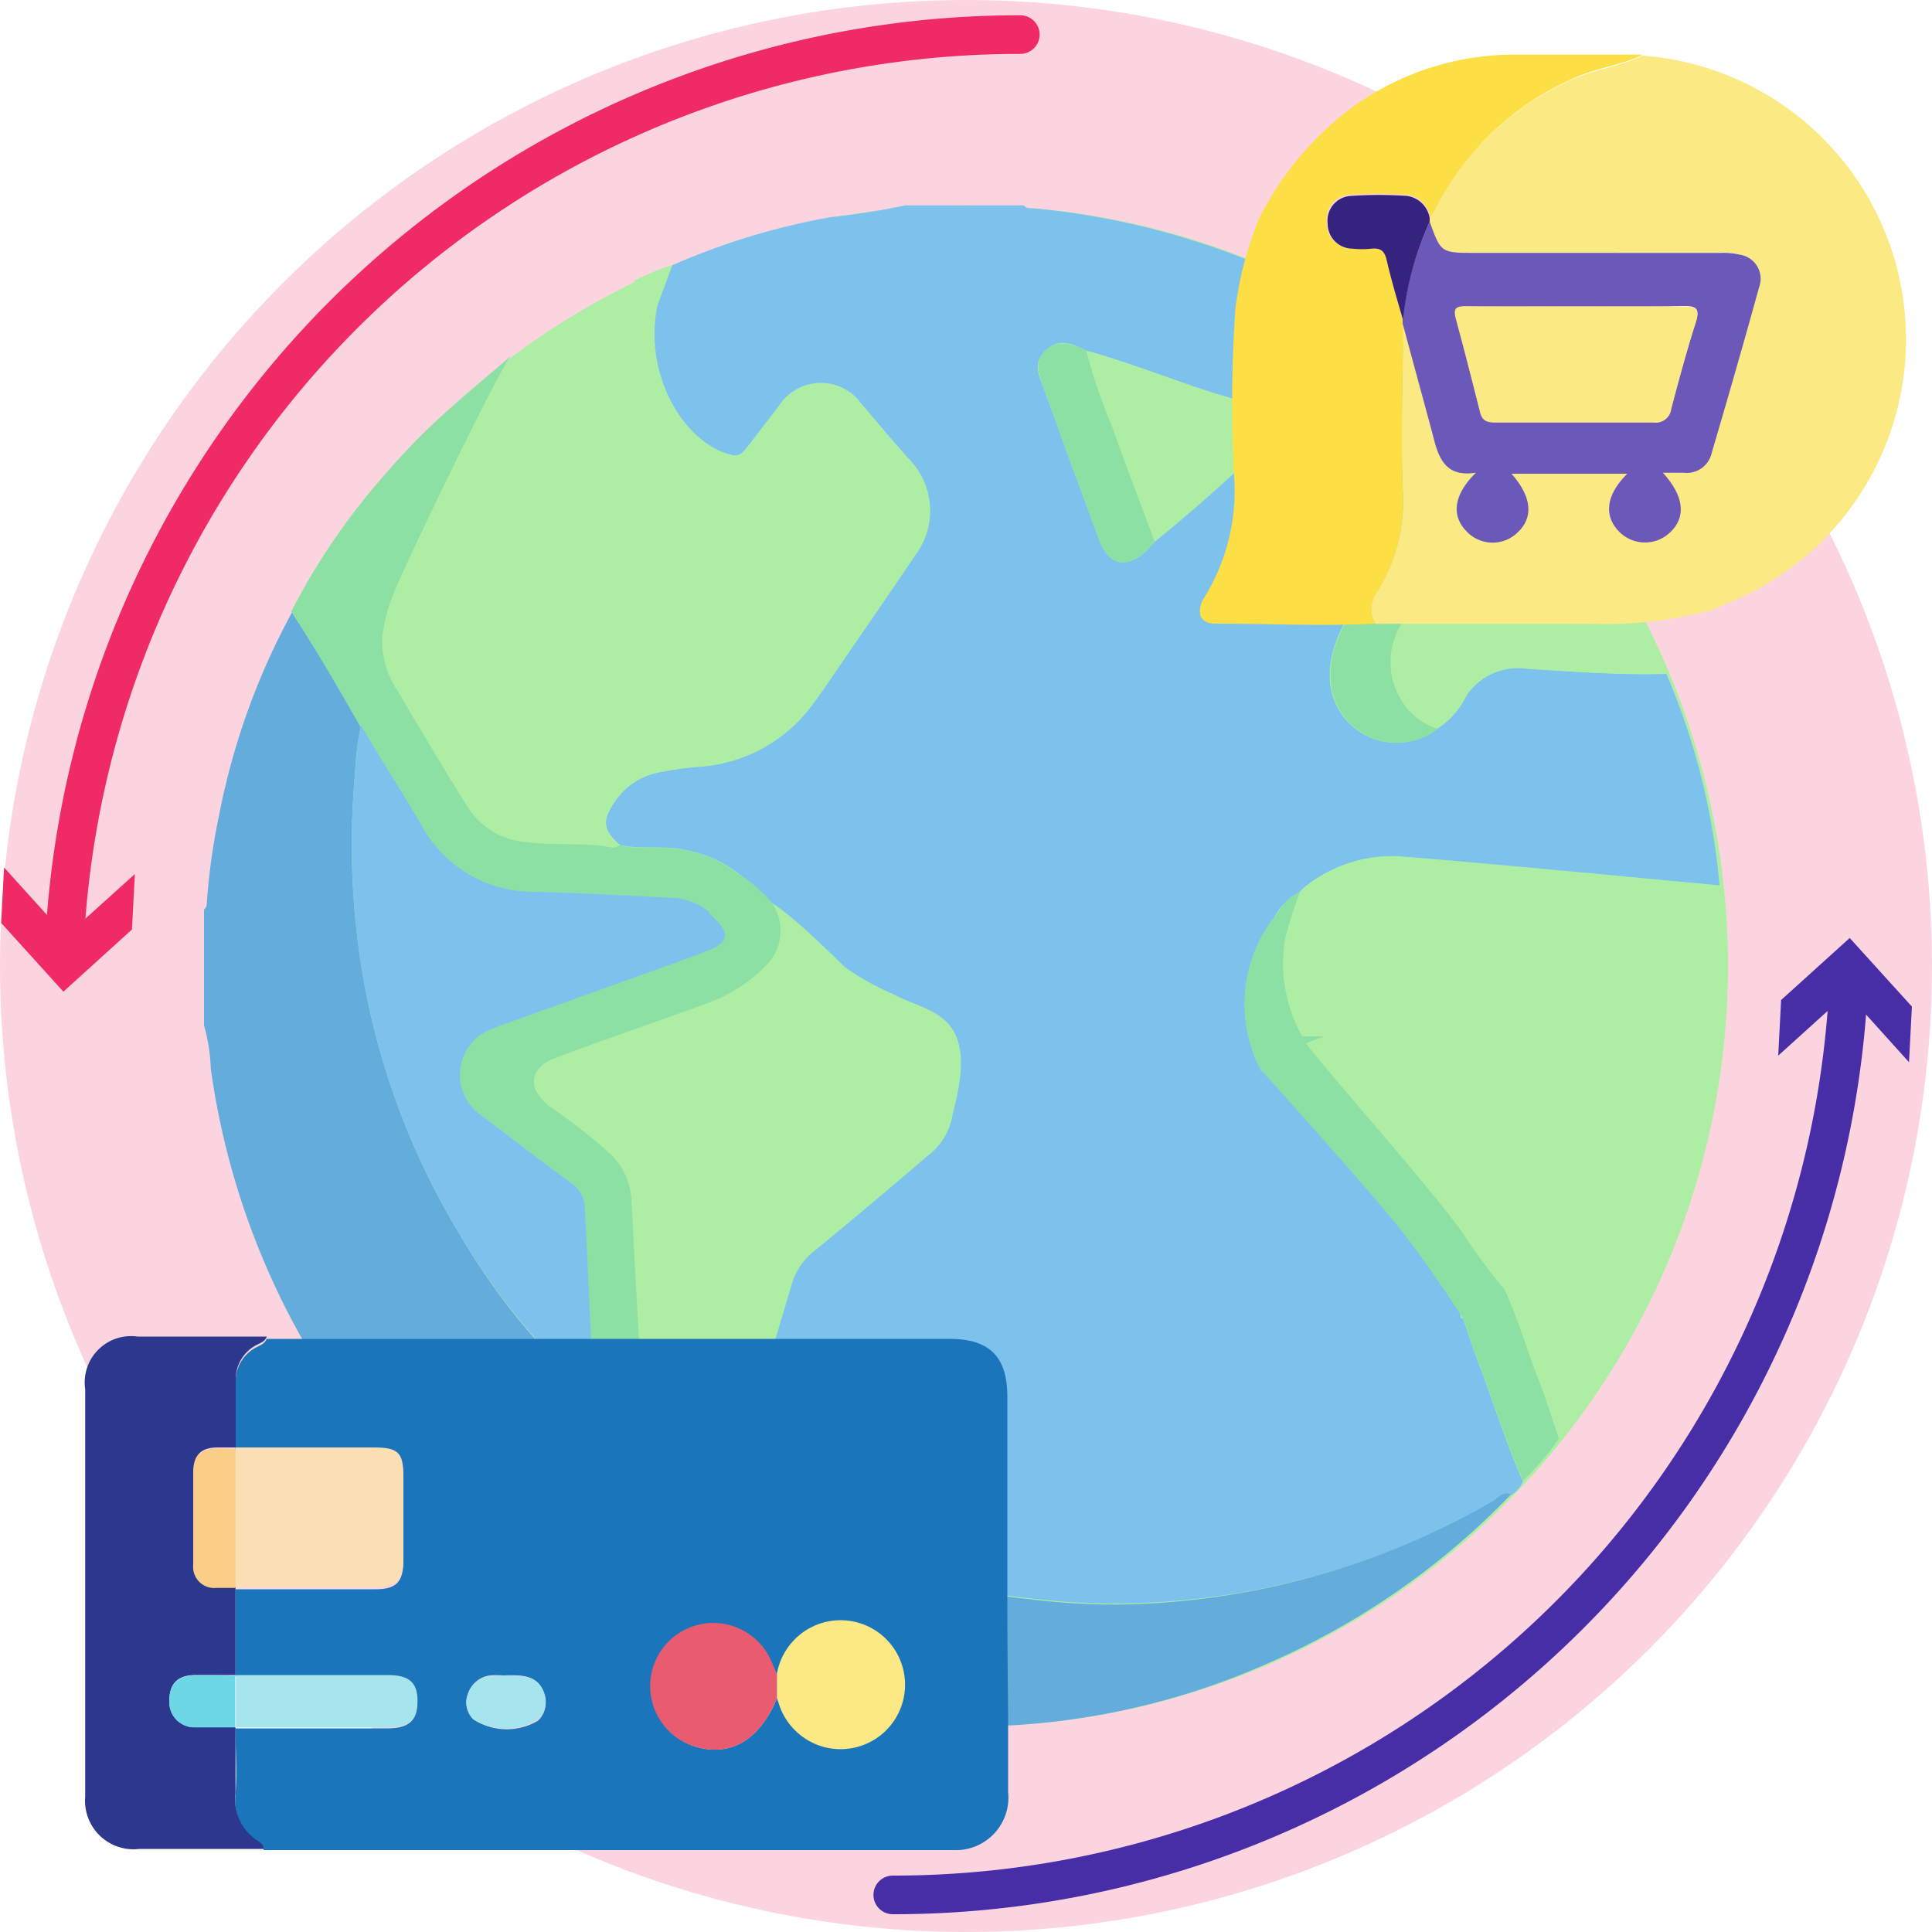<svg xmlns="http://www.w3.org/2000/svg" width="100" height="100" viewBox="0 0 100 100">
  <g id="Grupo_124789" data-name="Grupo 124789" transform="translate(-745 -2500)">
    <g id="CF8_tipo_2" data-name="CF8_tipo 2" transform="translate(745 2500)">
      <circle id="Elipse_4224" data-name="Elipse 4224" cx="50" cy="50" r="50" fill="#fcd4e0"/>
      <g id="Grupo_61499" data-name="Grupo 61499">
        <circle id="Elipse_4225" data-name="Elipse 4225" cx="39.37" cy="39.37" r="39.37" transform="translate(10.7 10.63)" fill="#aeeea4"/>
        <path id="Trazado_128883" data-name="Trazado 128883" d="M46.85,10.63H53c.14.2.37.14.56.16a39.4,39.4,0,0,1,8.32,1.7A38.76,38.76,0,0,1,79.33,23.87q-1.77,1.83-3.53,3.68a2,2,0,0,1-1.42.63,1.88,1.88,0,0,0-1.49-.05,3,3,0,0,0-2.16,1.78c-.68,1.74-2,3.24-1.9,5.26a3.45,3.45,0,0,0,5.56,2.55A4.1,4.1,0,0,0,75.9,36a3.23,3.23,0,0,1,3.18-1.38c2.39.15,4.78.33,7.17.26A35.531,35.531,0,0,1,89,45.83l-6.32-.6c-3.3-.3-6.6-.62-9.91-.88A7.14,7.14,0,0,0,67.44,46l-.15.17h0a3.054,3.054,0,0,0-1.34,1.32,7.37,7.37,0,0,0-.66,7.94c12.2,2.43,9.71,13.31,10.43,12.8.23.65.44,1.31.69,2,.83,2.14,1.48,4.35,2.42,6.45a1.67,1.67,0,0,1-.62.72c-.42-.19-.66.19-.94.35A39.8,39.8,0,0,1,57.88,83a36.544,36.544,0,0,1-4.66-.28,37.44,37.44,0,0,1-8.8-2,42.181,42.181,0,0,1-7-3.23.76.76,0,0,1,0-.15,5.47,5.47,0,0,0,.89-2.09c.9-3,1.78-5.91,2.67-8.87a3.4,3.4,0,0,1,1.12-1.7c2-1.6,3.88-3.23,5.8-4.87a3.37,3.37,0,0,0,1.36-2.23c.54-.47-10.26-4.58-11-12.34A6.5,6.5,0,0,0,35.5,44c-1.13-.27-2.3,0-3.42-.27-.84-.72-.92-1.24-.33-2.12A3.56,3.56,0,0,1,34,40a19.84,19.84,0,0,1,2.05-.3,7.94,7.94,0,0,0,5.69-2.82c.64-.79,1.19-1.66,1.78-2.5,1.27-1.86,2.56-3.71,3.81-5.58A3.81,3.81,0,0,0,47,23.73c-.81-.92-1.61-1.86-2.4-2.8a2.58,2.58,0,0,0-4.26.11l-1.66,2.12c-.2.25-.4.48-.76.4-2.62-.62-4.23-.81-5-3.74a15.749,15.749,0,0,0,.59-2.62l1.29-3.47A35.69,35.69,0,0,1,43,11.24,37.637,37.637,0,0,0,46.85,10.63ZM59.77,28c1.93-1.56,3.79-3.22,5.58-4.93a1.2,1.2,0,0,0-.47-2.05A18.221,18.221,0,0,0,63,20.4c-2.27-.71-4.48-1.62-6.78-2.25-.7-.36-1.43-.68-2.11,0s-.33,1.28-.09,1.94c.95,2.61,1.9,5.23,2.87,7.84.5,1.35,1.4,1.54,2.46.57a5.86,5.86,0,0,0,.42-.5Z" fill="#7dc2ed"/>
        <path id="Trazado_128884" data-name="Trazado 128884" d="M78.21,77.35a39,39,0,0,1-12.6,8.75,38,38,0,0,1-17.44,3.21,39.45,39.45,0,0,1-37.26-34,9.42,9.42,0,0,0-.35-2.24v-6c.15-.1.14-.26.15-.41a33.4,33.4,0,0,1,.63-4.47,36.36,36.36,0,0,1,3.8-10.54c1.25,1.93,2.41,3.91,3.55,5.9A13.79,13.79,0,0,0,18.38,40a40.47,40.47,0,0,0,.42,10.6A38.55,38.55,0,0,0,23.86,64a34.52,34.52,0,0,0,6.82,8.31l.18,3.12a3.69,3.69,0,0,0,2.75,3.37,3.84,3.84,0,0,0,3.86-1.26,42.18,42.18,0,0,0,7,3.23,37.44,37.44,0,0,0,8.8,2,36.541,36.541,0,0,0,4.66.28A39.8,39.8,0,0,0,77.27,77.7C77.55,77.54,77.79,77.16,78.21,77.35Z" fill="#64acdb"/>
        <path id="Trazado_128885" data-name="Trazado 128885" d="M34.15,15.32c-1.06,3.72,1.13,7.62,3.75,8.24.36.08.56-.15.76-.4L40.32,21a2.58,2.58,0,0,1,4.26-.11c.79.94,1.59,1.88,2.4,2.8a3.81,3.81,0,0,1,.36,5.06c-1.25,1.87-2.54,3.72-3.81,5.58-.59.84-1.14,1.71-1.78,2.5a7.94,7.94,0,0,1-5.69,2.82A19.84,19.84,0,0,0,34,40a3.56,3.56,0,0,0-2.26,1.6c-.59.88-.51,1.4.33,2.12a.59.59,0,0,1-.51.11c-1.42-.28-2.86-.07-4.29-.26a3.94,3.94,0,0,1-3.09-1.85c-1.21-2-2.39-3.94-3.57-5.92a4.7,4.7,0,0,1-.83-2.8,8.62,8.62,0,0,1,.66-2.36,15.71,15.71,0,0,1,1.69-3.85c0-3.66,5.11-4.82,5.51-4.55,1.11.78,1.47-1.49,2.56-2.29C33.08,17.81,32.54,18.6,34.15,15.32Z" fill="#aeeea4"/>
        <path id="Trazado_128886" data-name="Trazado 128886" d="M89,45.83a27.14,27.14,0,0,1,.22,6,39.12,39.12,0,0,1-2.11,11,37.85,37.85,0,0,1-6.44,11.62c-.36-1-.68-2.09-1.08-3.11-.65-1.64-1.1-3.35-1.89-4.93a16.55,16.55,0,0,0,3.34-4.74,6.1,6.1,0,0,0,.31-4.42,5.05,5.05,0,0,0-8.15-2.17c-.28.24-.48.4-.82.07A5.11,5.11,0,0,0,67.62,54a7.67,7.67,0,0,1-1.1-5.43,24.772,24.772,0,0,1,.76-2.4h0l.15-.17a7.14,7.14,0,0,1,5.35-1.62c3.31.26,6.61.58,9.91.88Z" fill="#aeeea4"/>
        <path id="Trazado_128887" data-name="Trazado 128887" d="M49.32,57.61A3.37,3.37,0,0,1,48,59.84c-1.92,1.64-3.85,3.27-5.8,4.87a3.4,3.4,0,0,0-1.2,1.7c-.89,3-1.77,5.91-2.67,8.87a5.47,5.47,0,0,1-.89,2.09,10.21,10.21,0,0,1-3.14-2,3,3,0,0,1-1-2.1q-.33-5.51-.62-11a3.57,3.57,0,0,0-1-2.41,29.74,29.74,0,0,0-3.25-2.56c-1.15-.9-1.08-2,.29-2.49,2.68-1,5.39-2,8.08-2.92,2.65-4.17-.35-9,6.93-1.83a13.53,13.53,0,0,0,2.45,1.37C48.13,52.49,50.77,52.31,49.32,57.61Z" fill="#aeeea4"/>
        <path id="Trazado_128888" data-name="Trazado 128888" d="M36.28,49.33c1.67-.72.23,1.7.53,2.52-2.69,1-5.4,1.9-8.08,2.92-1.37.52-1.44,1.59-.29,2.49a29.74,29.74,0,0,1,3.25,2.56,3.57,3.57,0,0,1,1,2.41q.28,5.51.62,11a3,3,0,0,0,1,2.1,10.21,10.21,0,0,0,3.14,2,.76.76,0,0,0,0,.15,3.84,3.84,0,0,1-3.86,1.26,3.69,3.69,0,0,1-2.75-3.37l-.18-3.12c-.15-3.3-.3-6.59-.47-9.88a1.56,1.56,0,0,0-.73-1.2c-1.52-1.13-3-2.28-4.53-3.42a2.54,2.54,0,0,1,.57-4.58c.54-.23,1.11-.41,1.66-.61Z" fill="#8ce0a4"/>
        <path id="Trazado_128889" data-name="Trazado 128889" d="M79.33,23.87a37.31,37.31,0,0,1,6.92,11c-2.39.07-4.78-.11-7.17-.26A3.23,3.23,0,0,0,75.9,36a4.1,4.1,0,0,1-1.51,1.69,3.3,3.3,0,0,1-2-1.66,3.73,3.73,0,0,1,0-3.58,46.074,46.074,0,0,0,1.95-4.3,2,2,0,0,0,1.42-.63Q77.56,25.71,79.33,23.87Z" fill="#aeeea4"/>
        <path id="Trazado_128890" data-name="Trazado 128890" d="M19.78,24.72c2.5-2.87,3.3-3.36,6.64-6.28-.83,1.16-5.49,10.86-6,12.17A8.62,8.62,0,0,0,19.78,33a4.7,4.7,0,0,0,.84,2.82c1.18,2,2.36,4,3.57,5.92a3.94,3.94,0,0,0,3.09,1.85c1.43.19,2.87,0,4.29.26a.59.59,0,0,0,.51-.11c1.12.31,2.29,0,3.42.27a6.5,6.5,0,0,1,2.76,1.26,9.56,9.56,0,0,0-1.56,2,3.19,3.19,0,0,0-2-.79c-2.32-.12-4.64-.25-7-.31a6.59,6.59,0,0,1-5.94-3.42c-1-1.75-2.09-3.46-3.14-5.19-1.14-2-2.3-4-3.55-5.9a34.67,34.67,0,0,1,4.71-6.94Z" fill="#8ce0a4"/>
        <path id="Trazado_128891" data-name="Trazado 128891" d="M56.22,18.15c2.3.63,4.51,1.54,6.78,2.25a18.22,18.22,0,0,1,1.88.66,1.2,1.2,0,0,1,.47,2.05c-1.79,1.71-3.65,3.37-5.58,4.93-.73-2-1.48-3.93-2.18-5.9a29.339,29.339,0,0,1-1.37-3.99Z" fill="#aeeea4"/>
        <path id="Trazado_128892" data-name="Trazado 128892" d="M74.38,28.18a46.069,46.069,0,0,1-1.95,4.3,3.73,3.73,0,0,0,0,3.58,3.3,3.3,0,0,0,2,1.66,3.45,3.45,0,0,1-5.56-2.55c-.11-2,1.22-3.52,1.9-5.26a3,3,0,0,1,2.16-1.78,1.88,1.88,0,0,1,1.45.05Z" fill="#8ce0a4"/>
        <path id="Trazado_128893" data-name="Trazado 128893" d="M56.22,18.15a29.339,29.339,0,0,0,1.37,4c.7,2,1.45,3.93,2.18,5.9a5.86,5.86,0,0,1-.42.44c-1.06,1-2,.78-2.46-.57-1-2.61-1.92-5.23-2.87-7.84-.24-.66-.52-1.35.09-1.94S55.52,17.79,56.22,18.15Z" fill="#8ce0a4"/>
        <path id="Trazado_128894" data-name="Trazado 128894" d="M75.72,68.23l2-1.81c.79,1.58,1.24,3.29,1.89,4.93.4,1,.72,2.08,1.08,3.11a13.25,13.25,0,0,1-1.86,2.17c-.94-2.1-1.59-4.31-2.42-6.45C76.16,69.54,76,68.88,75.72,68.23Z" fill="#8ce0a4"/>
        <path id="Trazado_128895" data-name="Trazado 128895" d="M67.62,54a6.87,6.87,0,0,0-2.34,1.43,7.37,7.37,0,0,1,.66-7.94c.38-.5.7-1.08,1.34-1.32a24.77,24.77,0,0,0-.76,2.4A7.67,7.67,0,0,0,67.62,54Z" fill="#8ce0a4"/>
        <path id="Trazado_128896" data-name="Trazado 128896" d="M33.45,17.2a7.64,7.64,0,0,0-.65-2.66,15,15,0,0,1,1.94-.81Z" fill="#aeeea4"/>
        <path id="Trazado_128897" data-name="Trazado 128897" d="M67.44,46l-.15.17Z" fill="#8ce0a4"/>
        <path id="Trazado_128898" data-name="Trazado 128898" d="M18.69,37.55c1,1.73,2.13,3.44,3.14,5.19a6.59,6.59,0,0,0,5.94,3.42c2.33.06,4.65.19,7,.31a3.19,3.19,0,0,1,2,.79c1.94,1.33,1.24,1.84-.42,2.07l-9.1,3.27c-.55.2-1.12.38-1.66.61A2.54,2.54,0,0,0,25,57.79c1.5,1.14,3,2.29,4.53,3.42a1.56,1.56,0,0,1,.73,1.2c.17,3.29.32,6.58.47,9.88A34.52,34.52,0,0,1,23.86,64,38.55,38.55,0,0,1,18.8,50.64,40.47,40.47,0,0,1,18.38,40a13.79,13.79,0,0,1,.31-2.45Z" fill="#7dc2ed"/>
        <path id="Trazado_128899" data-name="Trazado 128899" d="M65.28,55.39s6.07,6.71,7.59,8.73,2.85,4.11,2.85,4.11l2.78-2.5L69.42,53.64H66.2Z" fill="#8ce0a4"/>
        <path id="Trazado_128900" data-name="Trazado 128900" d="M67.62,54c0,.24,6.78,7.87,8.1,9.84a31.468,31.468,0,0,0,2.14,2.89l5.94-4.9.32-8.39L74.8,51.15Z" fill="#aeeea4"/>
        <path id="Trazado_128901" data-name="Trazado 128901" d="M38.26,45.24a8.3,8.3,0,0,1,1.63,1.41,2.55,2.55,0,0,1,0,3.06,7.88,7.88,0,0,1-3.08,2.14l-.53-2.52c1.8-.57,1.37-1.19.42-2.07l.78-1.74Z" fill="#8ce0a4"/>
      </g>
      <path id="Trazado_128902" data-name="Trazado 128902" d="M52.18,88.87v3.89a2.72,2.72,0,0,1-2.86,3H13.64c0-.21-.14-.31-.29-.42a2.53,2.53,0,0,1-1.16-2.46c.08-1.13,0-2.28,0-3.42h7.86c1.09,0,1.52-.38,1.54-1.31s-.41-1.4-1.54-1.4H12.19V82.26h7.23c1.09,0,1.45-.37,1.46-1.47V76.54c0-1.25-.27-1.5-1.55-1.5H12.19V71.56a2,2,0,0,1,1.07-1.82c.21-.11.45-.19.54-.44H49.14c2.07,0,3,.91,3,3V82.96C52.14,84.84,52.16,86.86,52.18,88.87Zm-12-2.24c-.09-.22-.18-.44-.28-.66a3.245,3.245,0,1,0-3.74,4.48c1.75.44,3.18-.45,4.06-2.55.08.23.15.46.25.68a3.215,3.215,0,1,0-.26-1.95ZM26,86.72a3.339,3.339,0,0,0-.63,0,1.37,1.37,0,0,0-1.13.91A1.23,1.23,0,0,0,24.51,89a3.17,3.17,0,0,0,3.34.06,1.27,1.27,0,0,0,.33-1.31C27.88,86.68,27.08,86.69,26,86.72Z" fill="#1b75ba"/>
      <path id="Trazado_128903" data-name="Trazado 128903" d="M12.19,82.21V86.7H10.13c-.95,0-1.38.46-1.36,1.37a1.3,1.3,0,0,0,1.36,1.33h2.06v3.42a2.53,2.53,0,0,0,1.16,2.46c.15.11.3.21.29.42H7.22A2.51,2.51,0,0,1,4.41,93V71.91a2.4,2.4,0,0,1,2.71-2.73h6.69c-.09.25-.33.33-.54.44a2,2,0,0,0-1.07,1.82v3.48h-.9c-.9,0-1.25.35-1.26,1.25v4.78a1.09,1.09,0,0,0,1.17,1.2h1Z" fill="#2b388e"/>
      <path id="Trazado_128904" data-name="Trazado 128904" d="M12.19,74.92h7.14c1.28,0,1.55.25,1.55,1.5v4.25c0,1.1-.37,1.47-1.46,1.47H12.19V74.92Z" fill="#fbdeb3"/>
      <path id="Trazado_128905" data-name="Trazado 128905" d="M40.22,87.9c-.88,2.1-2.31,3-4.06,2.55A3.268,3.268,0,1,1,39.93,86c.1.22.19.44.28.66C40.22,87.05,40.22,87.48,40.22,87.9Z" fill="#e95b6e"/>
      <path id="Trazado_128906" data-name="Trazado 128906" d="M40.22,87.9V86.63a3.337,3.337,0,1,1,.25,1.95C40.37,88.36,40.3,88.13,40.22,87.9Z" fill="#fce985"/>
      <path id="Trazado_128907" data-name="Trazado 128907" d="M12.21,86.7h7.86c1.13,0,1.56.4,1.54,1.4s-.45,1.3-1.54,1.31H12.21V86.73Z" fill="#a7e5ee"/>
      <path id="Trazado_128908" data-name="Trazado 128908" d="M26,86.72c1.1,0,1.9,0,2.2,1A1.27,1.27,0,0,1,27.85,89a3.17,3.17,0,0,1-3.34,0,1.23,1.23,0,0,1-.29-1.33,1.37,1.37,0,0,1,1.13-.91,3.339,3.339,0,0,1,.65-.04Z" fill="#a7e5ee"/>
      <path id="Trazado_128909" data-name="Trazado 128909" d="M12.19,75v7.19h-1A1.09,1.09,0,0,1,10,81V76.22c0-.9.36-1.23,1.26-1.25Z" fill="#face86"/>
      <path id="Trazado_128910" data-name="Trazado 128910" d="M12.18,86.73v2.68H10.12a1.3,1.3,0,0,1-1.36-1.33c0-.91.41-1.35,1.36-1.37C10.81,86.7,11.49,86.72,12.18,86.73Z" fill="#6dd7e5"/>
      <g id="Grupo_61500" data-name="Grupo 61500">
        <path id="Trazado_128911" data-name="Trazado 128911" d="M85,2.88A14.72,14.72,0,0,1,89.22,31.3a4,4,0,0,0-.46.23,21.08,21.08,0,0,1-6.42.76H71.18a1.52,1.52,0,0,1,.09-1.65,8.83,8.83,0,0,0,1.35-5c-.15-3,0-6,0-8.93.53,2,1.07,3.94,1.57,5.92.28,1.13.67,2.08,2.21,1.82-1.14,1.12-1.3,2.19-.54,3a1.85,1.85,0,0,0,2.66.12c.86-.79.76-1.87-.3-3.06h6c-1.08,1.07-1.23,2.13-.47,2.95a1.88,1.88,0,0,0,2.67.1c.86-.8.74-1.89-.36-3.1h1.08a1.32,1.32,0,0,0,1.44-1c.84-2.86,1.67-5.73,2.46-8.6a1.26,1.26,0,0,0-1-1.69,3.74,3.74,0,0,0-1-.09H76.39c-1.81,0-1.81,0-2.39-1.62v-.18c.09-.15.19-.3.27-.45a14.58,14.58,0,0,1,7.12-6.72C82.59,3.57,83.88,3.44,85,2.88Z" fill="#fbe984"/>
        <path id="Trazado_128912" data-name="Trazado 128912" d="M71.18,32.28c-2.75.14-5.5,0-8.25,0-.78,0-1-.48-.69-1.2l.09-.15a10.47,10.47,0,0,0,1.52-6.59A74.89,74.89,0,0,1,63.94,16a18.19,18.19,0,0,1,1.24-4.71,16.16,16.16,0,0,1,4.53-5.52,14.23,14.23,0,0,1,8.47-2.94h6.86c-1.16.56-2.45.69-3.62,1.24a14.58,14.58,0,0,0-7.12,6.72c-.08.15-.18.3-.27.45a1.38,1.38,0,0,0-1.26-1.16,21.44,21.44,0,0,0-2.89,0,1.28,1.28,0,0,0-1.21,1.44A1.29,1.29,0,0,0,70,12.86a4.61,4.61,0,0,0,1,0c.45,0,.66.11.77.58.24,1,.56,2.07.85,3.11v.18c0,3-.13,6,0,8.93a8.83,8.83,0,0,1-1.35,5,1.52,1.52,0,0,0-.09,1.62Z" fill="#fbdf45"/>
        <path id="Trazado_128913" data-name="Trazado 128913" d="M72.6,16.74v-.18A16.3,16.3,0,0,1,74,11.47c.58,1.62.58,1.62,2.39,1.62H89.05a3.74,3.74,0,0,1,1,.09,1.26,1.26,0,0,1,1,1.69c-.79,2.87-1.62,5.74-2.46,8.6a1.32,1.32,0,0,1-1.44,1H86.07c1.1,1.21,1.22,2.3.36,3.1a1.88,1.88,0,0,1-2.67-.1c-.76-.82-.61-1.88.47-2.95h-6c1.06,1.19,1.16,2.27.3,3.06a1.85,1.85,0,0,1-2.66-.12c-.76-.82-.6-1.89.54-3-1.54.26-1.93-.69-2.21-1.82C73.67,20.68,73.13,18.71,72.6,16.74Zm9-.88H75.97c-.54,0-.72.09-.56.68Q76,18.9,76.6,21.28c.11.51.39.57.81.57h8.18a.8.8,0,0,0,.91-.7c.39-1.5.8-3,1.27-4.47.24-.75,0-.85-.69-.84-1.84.04-3.69.02-5.53.02Z" fill="#6c58b8"/>
        <path id="Trazado_128914" data-name="Trazado 128914" d="M74,11.47a16.3,16.3,0,0,0-1.38,5.09c-.29-1-.61-2.07-.85-3.11-.11-.47-.32-.62-.77-.58a4.61,4.61,0,0,1-1,0,1.29,1.29,0,0,1-1.28-1.29,1.28,1.28,0,0,1,1.21-1.44,21.44,21.44,0,0,1,2.89,0A1.38,1.38,0,0,1,74,11.29Z" fill="#35237d"/>
        <path id="Trazado_128915" data-name="Trazado 128915" d="M81.55,15.86h5.53c.64,0,.93.09.69.84-.47,1.47-.88,3-1.27,4.47a.8.8,0,0,1-.91.7H77.41c-.42,0-.7-.06-.81-.57q-.6-2.4-1.24-4.77c-.16-.59,0-.69.56-.68C77.79,15.88,79.67,15.86,81.55,15.86Z" fill="#fbe984"/>
      </g>
      <g id="Grupo_61501" data-name="Grupo 61501">
        <path id="Trazado_128916" data-name="Trazado 128916" d="M52.81,1.79A49.51,49.51,0,0,0,3.33,49" fill="none" stroke="#ef2a66" stroke-linecap="round" stroke-miterlimit="10" stroke-width="2"/>
        <path id="Trazado_128917" data-name="Trazado 128917" d="M.21,44.9l3.21,3.55,3.56-3.21-.15,2.87L3.28,51.33.06,47.77Z" fill="#ef2a66"/>
      </g>
      <g id="Grupo_61502" data-name="Grupo 61502">
        <path id="Trazado_128918" data-name="Trazado 128918" d="M46.21,98.08A49.5,49.5,0,0,0,95.69,50.83" fill="none" stroke="#472ea6" stroke-linecap="round" stroke-miterlimit="10" stroke-width="2"/>
        <path id="Trazado_128919" data-name="Trazado 128919" d="M98.81,54.98,95.6,51.42l-3.56,3.22.15-2.88,3.55-3.21,3.22,3.55Z" fill="#472ea6"/>
      </g>
    </g>
  </g>
</svg>
